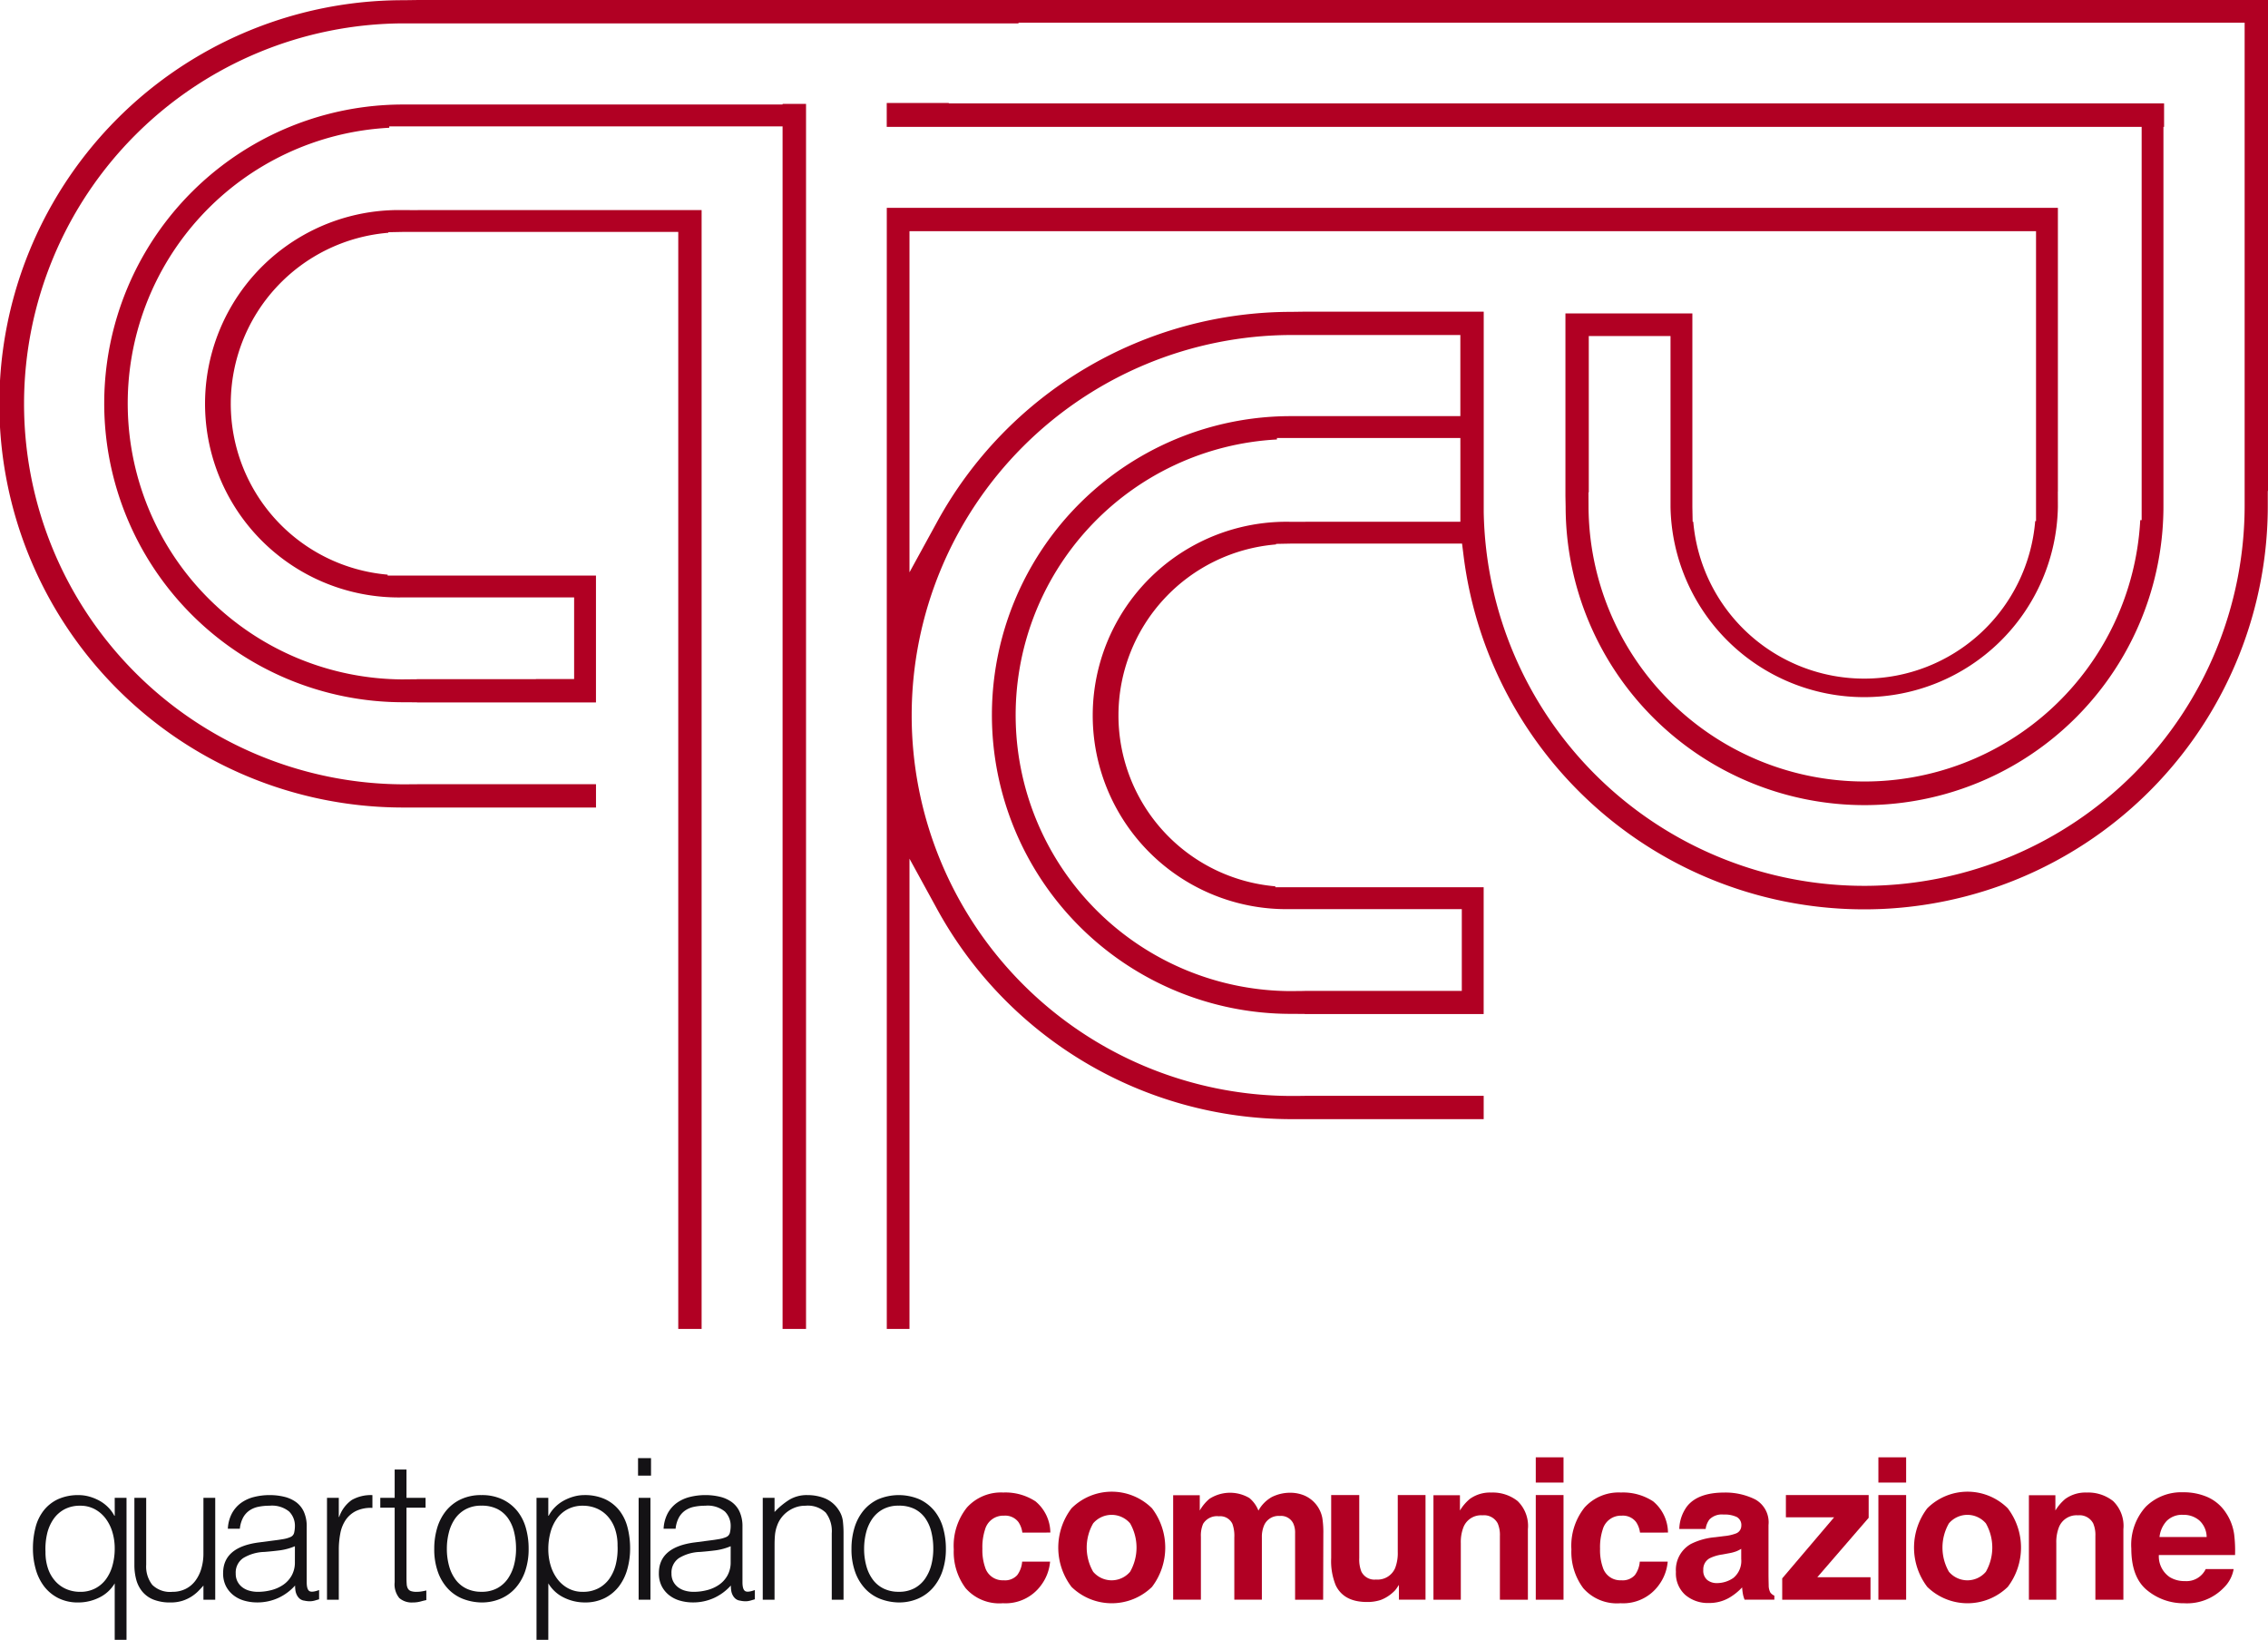<svg xmlns="http://www.w3.org/2000/svg" width="299.714" height="216.729"><path d="M251.2 214.623h-50.044a39.5 39.5 0 0 0-.2 79l1.934.01v.018h23.65v-16.772h-27.53v-.119a22.672 22.672 0 0 1 .09-45.185v-.075l1.943-.038h36.372v144.988h3.085v-147.874h-37.514v.006l-1.949-.005h-.072a25.6 25.6 0 1 0-.012 51.191h22.7v10.792h-5.051v.013h-15.708v.011l-1.955.019a36.479 36.479 0 0 1-1.716-72.907v-.185h51.977v158.939h3.1v-161.911h-3.1z" fill="#b10023" transform="translate(-147.783 -200.81)"/><path d="M284.319 200.81h-81.243l-1.943.027a53.35 53.35 0 0 0-.174 106.7h25.585v-3.082h-23.644v.007l-1.95.009a50.286 50.286 0 0 1 .187-100.571h81.243v-.091h162.03v63.848a50.281 50.281 0 0 1-100.555.788v-26.445h-23.472l-1.943.027a53.381 53.381 0 0 0-46.822 27.764l-3.647 6.659v-45.084h148.872v38.314h-.111a22.672 22.672 0 0 1-45.185.091h-.083l-.036-1.943v-25.592h-16.775v24.147l.027 1.437a39.5 39.5 0 0 0 79-.2v-50.04h.084v-3.1h-160.6v-.062h-8.2v3.157h165.836v51.978h-.186a36.479 36.479 0 0 1-72.906-1.717l-.011-1.954h.041v-20.66h10.802v22.606a25.6 25.6 0 0 0 51.191 0v-.085l-.006-1.948h.007v-37.518h-154.761v148.173h3v-62.15l3.647 6.659a53.4 53.4 0 0 0 46.648 27.765h25.585v-3.082h-23.651v.007l-1.95.009a50.286 50.286 0 0 1 .188-100.571h22.329v10.722h-22.304a39.5 39.5 0 0 0-.2 79l1.933.01v.018h23.651v-16.766h-27.53v-.119a22.672 22.672 0 0 1 .09-45.185v-.073l1.943-.038h22.642l.213 1.7a53.344 53.344 0 0 0 106.265-6.71v-1.946h.027v-64.89zm56.45 59.836v9.122h-20.477v.006h-2.021a25.6 25.6 0 1 0-.012 51.191h22.7v10.806h-20.759v.011l-1.954.019a36.48 36.48 0 0 1-1.717-72.907v-.194h24.24z" fill="#b10023" transform="translate(-147.783 -200.81)"/><path d="M162.942 398.775h1.56v18.764h-1.56v-7.459a4.832 4.832 0 0 1-2.066 1.885 6.214 6.214 0 0 1-2.742.637 5.737 5.737 0 0 1-2.664-.585 5.488 5.488 0 0 1-1.871-1.559 6.7 6.7 0 0 1-1.1-2.275 9.953 9.953 0 0 1-.364-2.7 10.979 10.979 0 0 1 .338-2.78 6.05 6.05 0 0 1 1.079-2.248 5.179 5.179 0 0 1 1.883-1.495 6.42 6.42 0 0 1 2.781-.546 5.135 5.135 0 0 1 1.325.182 6.365 6.365 0 0 1 1.313.52 5.117 5.117 0 0 1 1.17.858 4.618 4.618 0 0 1 .87 1.169h.052zm0 6.68a7.434 7.434 0 0 0-.312-2.171 5.639 5.639 0 0 0-.9-1.793 4.426 4.426 0 0 0-1.429-1.221 3.973 3.973 0 0 0-1.911-.454 4.335 4.335 0 0 0-2.1.48 4.148 4.148 0 0 0-1.455 1.313 5.656 5.656 0 0 0-.832 1.935 8.783 8.783 0 0 0-.208 2.378 6.62 6.62 0 0 0 .351 2.248 4.786 4.786 0 0 0 .975 1.651 4.152 4.152 0 0 0 1.455 1.026 4.626 4.626 0 0 0 1.819.35 4.188 4.188 0 0 0 1.949-.441 4.1 4.1 0 0 0 1.43-1.208 5.545 5.545 0 0 0 .87-1.819 8.265 8.265 0 0 0 .298-2.274z" fill="#141215" transform="translate(-147.783 -200.81)"/><path d="M174.667 398.775h1.559v13.463h-1.559v-1.872c-.208.243-.441.494-.7.754a5.337 5.337 0 0 1-.9.715 5.113 5.113 0 0 1-1.183.546 5.053 5.053 0 0 1-1.559.221 5.93 5.93 0 0 1-2.261-.378 3.684 3.684 0 0 1-1.468-1.052 4.154 4.154 0 0 1-.806-1.573 7.349 7.349 0 0 1-.247-1.962v-8.862h1.56v8.837a3.933 3.933 0 0 0 .805 2.664 3.355 3.355 0 0 0 2.651.921 3.87 3.87 0 0 0 1.728-.375 3.6 3.6 0 0 0 1.286-1.054 5.015 5.015 0 0 0 .806-1.61 6.989 6.989 0 0 0 .286-2.054z" fill="#141215" transform="translate(-147.783 -200.81)"/><path d="M184.13 404.389q.442-.051 1.053-.156a3.972 3.972 0 0 0 1-.286.824.824 0 0 0 .481-.611 3.875 3.875 0 0 0 .091-.792 2.659 2.659 0 0 0-.767-1.962 3.575 3.575 0 0 0-2.585-.766 7.174 7.174 0 0 0-1.481.142 3.218 3.218 0 0 0-1.183.494 2.734 2.734 0 0 0-.832.935 3.968 3.968 0 0 0-.428 1.469h-1.586a4.813 4.813 0 0 1 .546-2.04 4.148 4.148 0 0 1 1.208-1.378 5.03 5.03 0 0 1 1.715-.779 8.379 8.379 0 0 1 2.067-.248 8.033 8.033 0 0 1 1.91.221 4.433 4.433 0 0 1 1.559.7 3.26 3.26 0 0 1 1.04 1.286 4.663 4.663 0 0 1 .377 1.975v7.329c0 .607.107.992.324 1.156s.654.126 1.313-.117v1.222l-.533.155a2.428 2.428 0 0 1-.689.105 3.108 3.108 0 0 1-.7-.078 1.2 1.2 0 0 1-.623-.247 1.518 1.518 0 0 1-.377-.468 1.928 1.928 0 0 1-.2-.6 4.314 4.314 0 0 1-.052-.689 6.746 6.746 0 0 1-2.261 1.663 6.65 6.65 0 0 1-2.755.573 6.2 6.2 0 0 1-1.7-.234 4.144 4.144 0 0 1-1.443-.728 3.632 3.632 0 0 1-.987-1.209 3.7 3.7 0 0 1-.364-1.7q0-3.431 4.7-4.054zm2.625.78a7.739 7.739 0 0 1-2 .546q-1.014.129-2.027.207a5.714 5.714 0 0 0-2.794.807 2.306 2.306 0 0 0-1 2.052 2.214 2.214 0 0 0 .247 1.079 2.262 2.262 0 0 0 .649.753 2.758 2.758 0 0 0 .935.442 4.121 4.121 0 0 0 1.079.142 7.072 7.072 0 0 0 1.819-.233 4.9 4.9 0 0 0 1.573-.715 3.636 3.636 0 0 0 1.1-1.221 3.532 3.532 0 0 0 .416-1.755z" fill="#141215" transform="translate(-147.783 -200.81)"/><path d="M192.554 412.238h-1.559v-13.463h1.559v2.525h.052a4.51 4.51 0 0 1 1.676-2.249 5.107 5.107 0 0 1 2.716-.637v1.69a4.552 4.552 0 0 0-2.183.416 3.588 3.588 0 0 0-1.364 1.2 4.732 4.732 0 0 0-.7 1.78 11.459 11.459 0 0 0-.195 2.144z" fill="#141215" transform="translate(-147.783 -200.81)"/><path d="M204.122 412.289q-.286.053-.753.182a3.866 3.866 0 0 1-1.039.131 2.482 2.482 0 0 1-1.781-.585 2.849 2.849 0 0 1-.611-2.092v-9.85h-1.9v-1.3h1.9v-3.742h1.562v3.742h2.522v1.3h-2.522v9.225q0 .494.027.858a1.423 1.423 0 0 0 .155.6.746.746 0 0 0 .4.338 2.241 2.241 0 0 0 .766.1 3.887 3.887 0 0 0 .638-.051c.217-.035.428-.077.636-.129z" fill="#141215" transform="translate(-147.783 -200.81)"/><path d="M211.4 412.6a7.032 7.032 0 0 1-2.429-.468 5.455 5.455 0 0 1-1.971-1.324 6.34 6.34 0 0 1-1.337-2.209 8.817 8.817 0 0 1-.494-3.092 9.5 9.5 0 0 1 .39-2.768 6.542 6.542 0 0 1 1.169-2.249 5.543 5.543 0 0 1 1.949-1.519 6.245 6.245 0 0 1 2.728-.56 6.311 6.311 0 0 1 2.756.56 5.62 5.62 0 0 1 1.948 1.506 6.22 6.22 0 0 1 1.157 2.249 9.916 9.916 0 0 1 .376 2.781 8.99 8.99 0 0 1-.441 2.91 6.575 6.575 0 0 1-1.26 2.236 5.542 5.542 0 0 1-1.976 1.441 6.284 6.284 0 0 1-2.565.506zm4.576-7.1a9.193 9.193 0 0 0-.261-2.235 5.318 5.318 0 0 0-.806-1.807 3.872 3.872 0 0 0-1.4-1.208 4.566 4.566 0 0 0-2.106-.441 4.251 4.251 0 0 0-2.09.48 4.085 4.085 0 0 0-1.418 1.273 5.6 5.6 0 0 0-.8 1.82 8.556 8.556 0 0 0-.26 2.118 8.36 8.36 0 0 0 .3 2.3 5.379 5.379 0 0 0 .871 1.807 3.888 3.888 0 0 0 1.429 1.169 4.473 4.473 0 0 0 1.974.415 4.276 4.276 0 0 0 2.093-.479 4.048 4.048 0 0 0 1.416-1.287 5.787 5.787 0 0 0 .806-1.819 8.454 8.454 0 0 0 .254-2.099z" fill="#141215" transform="translate(-147.783 -200.81)"/><path d="M220.241 417.539h-1.558v-18.764h1.558v2.365h.052a4.6 4.6 0 0 1 .871-1.169 5.069 5.069 0 0 1 1.169-.858 6.388 6.388 0 0 1 1.313-.52 5.135 5.135 0 0 1 1.325-.182 6.417 6.417 0 0 1 2.781.546 5.194 5.194 0 0 1 1.885 1.495 6.078 6.078 0 0 1 1.077 2.248 10.978 10.978 0 0 1 .339 2.78 9.991 9.991 0 0 1-.364 2.7 6.716 6.716 0 0 1-1.1 2.275 5.478 5.478 0 0 1-1.871 1.559 5.733 5.733 0 0 1-2.663.585 6.208 6.208 0 0 1-2.742-.637 4.823 4.823 0 0 1-2.067-1.885zm0-11.981a7.458 7.458 0 0 0 .312 2.171 5.64 5.64 0 0 0 .9 1.793 4.406 4.406 0 0 0 1.429 1.221 3.967 3.967 0 0 0 1.91.454 4.372 4.372 0 0 0 2.093-.479 4.148 4.148 0 0 0 1.468-1.313 5.672 5.672 0 0 0 .831-1.936 8.823 8.823 0 0 0 .209-2.378 6.62 6.62 0 0 0-.351-2.248 4.8 4.8 0 0 0-.975-1.651 4.156 4.156 0 0 0-1.456-1.026 4.63 4.63 0 0 0-1.819-.35 4.193 4.193 0 0 0-1.948.441 4.089 4.089 0 0 0-1.43 1.208 5.556 5.556 0 0 0-.871 1.819 8.275 8.275 0 0 0-.302 2.274z" fill="#141215" transform="translate(-147.783 -200.81)"/><path d="M84.317 195.028v-2.312h1.715v2.312zm.078 16.4v-13.463h1.559v13.463z" fill="#141215"/><path d="M241.716 404.389q.439-.051 1.052-.156a3.972 3.972 0 0 0 1-.286.827.827 0 0 0 .481-.611 3.811 3.811 0 0 0 .092-.792 2.659 2.659 0 0 0-.768-1.962 3.572 3.572 0 0 0-2.585-.766 7.2 7.2 0 0 0-1.482.142 3.213 3.213 0 0 0-1.182.494 2.712 2.712 0 0 0-.831.935 3.949 3.949 0 0 0-.429 1.469h-1.587a4.872 4.872 0 0 1 .546-2.04 4.15 4.15 0 0 1 1.209-1.378 5.03 5.03 0 0 1 1.715-.779 8.371 8.371 0 0 1 2.066-.248 8.027 8.027 0 0 1 1.91.221 4.429 4.429 0 0 1 1.56.7 3.252 3.252 0 0 1 1.04 1.286 4.649 4.649 0 0 1 .376 1.975v7.329q0 .911.325 1.156t1.313-.117v1.222l-.533.155a2.433 2.433 0 0 1-.689.105 3.121 3.121 0 0 1-.7-.078 1.2 1.2 0 0 1-.623-.247 1.517 1.517 0 0 1-.377-.468 1.9 1.9 0 0 1-.2-.6 4.312 4.312 0 0 1-.052-.689 6.756 6.756 0 0 1-2.261 1.663 6.65 6.65 0 0 1-2.755.573 6.2 6.2 0 0 1-1.7-.234 4.144 4.144 0 0 1-1.443-.728 3.62 3.62 0 0 1-.987-1.209 3.7 3.7 0 0 1-.364-1.7q0-3.431 4.7-4.054zm2.625.78a7.756 7.756 0 0 1-2 .546q-1.013.129-2.028.207a5.71 5.71 0 0 0-2.793.807 2.306 2.306 0 0 0-1 2.052 2.225 2.225 0 0 0 .247 1.079 2.273 2.273 0 0 0 .649.753 2.758 2.758 0 0 0 .935.442 4.115 4.115 0 0 0 1.079.142 7.085 7.085 0 0 0 1.82-.233 4.918 4.918 0 0 0 1.572-.715 3.649 3.649 0 0 0 1.1-1.221 3.543 3.543 0 0 0 .416-1.755z" fill="#141215" transform="translate(-147.783 -200.81)"/><path d="M250.138 412.238h-1.558v-13.463h1.558v1.872a9.928 9.928 0 0 1 1.937-1.611 4.453 4.453 0 0 1 2.4-.625 6.132 6.132 0 0 1 2.312.43 3.949 3.949 0 0 1 1.794 1.494 3.367 3.367 0 0 1 .584 1.494 13.734 13.734 0 0 1 .091 1.6v8.81h-1.556v-8.784a4.015 4.015 0 0 0-.8-2.73 3.423 3.423 0 0 0-2.677-.908 3.811 3.811 0 0 0-1.326.22 4.205 4.205 0 0 0-1.078.585 3.93 3.93 0 0 0-.819.831 3.857 3.857 0 0 0-.519.989 4.874 4.874 0 0 0-.286 1.247c-.035.4-.053.832-.053 1.3z" fill="#141215" transform="translate(-147.783 -200.81)"/><path d="M266.542 412.6a7.044 7.044 0 0 1-2.431-.468 5.431 5.431 0 0 1-1.974-1.326 6.358 6.358 0 0 1-1.337-2.206 8.817 8.817 0 0 1-.494-3.092 9.5 9.5 0 0 1 .39-2.768 6.577 6.577 0 0 1 1.169-2.249 5.569 5.569 0 0 1 1.949-1.519 6.993 6.993 0 0 1 5.484 0 5.637 5.637 0 0 1 1.95 1.506 6.249 6.249 0 0 1 1.156 2.249 9.952 9.952 0 0 1 .377 2.781 9.016 9.016 0 0 1-.442 2.91 6.592 6.592 0 0 1-1.26 2.236 5.556 5.556 0 0 1-1.975 1.441 6.3 6.3 0 0 1-2.562.505zm4.574-7.1a9.193 9.193 0 0 0-.261-2.235 5.279 5.279 0 0 0-.805-1.807 3.867 3.867 0 0 0-1.4-1.208 4.558 4.558 0 0 0-2.1-.441 4.256 4.256 0 0 0-2.092.48 4.07 4.07 0 0 0-1.416 1.273 5.606 5.606 0 0 0-.807 1.82 8.653 8.653 0 0 0-.26 2.118 8.4 8.4 0 0 0 .3 2.3 5.379 5.379 0 0 0 .871 1.807 3.9 3.9 0 0 0 1.43 1.169 4.474 4.474 0 0 0 1.975.415 4.277 4.277 0 0 0 2.092-.479 4.065 4.065 0 0 0 1.416-1.287 5.74 5.74 0 0 0 .805-1.819 8.454 8.454 0 0 0 .252-2.099z" fill="#141215" transform="translate(-147.783 -200.81)"/><path d="M282.883 403.368a3.174 3.174 0 0 0-.522-1.4 2.188 2.188 0 0 0-1.895-.837 2.494 2.494 0 0 0-2.506 1.814 7.514 7.514 0 0 0-.356 2.556 6.906 6.906 0 0 0 .356 2.443 2.418 2.418 0 0 0 2.443 1.726 2.161 2.161 0 0 0 1.806-.684 3.418 3.418 0 0 0 .649-1.778h3.692a6.045 6.045 0 0 1-1.193 3.122 5.809 5.809 0 0 1-5.044 2.373 5.9 5.9 0 0 1-4.915-1.98 7.986 7.986 0 0 1-1.576-5.133 8.116 8.116 0 0 1 1.74-5.538 6.062 6.062 0 0 1 4.8-1.981 7.237 7.237 0 0 1 4.261 1.168 5.427 5.427 0 0 1 1.962 4.125z" fill="#b10023" transform="translate(-147.783 -200.81)"/><path d="M300.018 410.545a7.619 7.619 0 0 1-10.634 0 8.577 8.577 0 0 1 0-10.389 7.537 7.537 0 0 1 10.634 0 8.58 8.58 0 0 1 0 10.389zm-2.894-2a6.451 6.451 0 0 0 0-6.4 3.213 3.213 0 0 0-4.879 0 6.412 6.412 0 0 0 0 6.4 3.2 3.2 0 0 0 4.879 0z" fill="#b10023" transform="translate(-147.783 -200.81)"/><path d="M320.133 398.457a4.047 4.047 0 0 1 2.4 3.019 12.245 12.245 0 0 1 .127 2.043l-.025 8.719h-3.706v-8.806a2.888 2.888 0 0 0-.254-1.3 1.8 1.8 0 0 0-1.776-.964 2.078 2.078 0 0 0-2.068 1.243 3.888 3.888 0 0 0-.293 1.586v8.237h-3.641v-8.234a4.649 4.649 0 0 0-.253-1.788 1.775 1.775 0 0 0-1.79-1 2.137 2.137 0 0 0-2.081 1 3.869 3.869 0 0 0-.293 1.7v8.324h-3.666v-13.805h3.515v2.018a5.8 5.8 0 0 1 1.268-1.535 5.019 5.019 0 0 1 5.292-.115 4.075 4.075 0 0 1 1.193 1.662 4.6 4.6 0 0 1 1.764-1.789 5.39 5.39 0 0 1 2.486-.571 4.814 4.814 0 0 1 1.801.356z" fill="#b10023" transform="translate(-147.783 -200.81)"/><path d="M327.407 398.406v8.337a4.361 4.361 0 0 0 .279 1.776 1.918 1.918 0 0 0 1.931 1.054 2.524 2.524 0 0 0 2.525-1.5 5.446 5.446 0 0 0 .354-2.146v-7.524h3.668v13.832h-3.515v-1.954l-.254.379a2.542 2.542 0 0 1-.481.56 5.034 5.034 0 0 1-1.638 1.04 5.576 5.576 0 0 1-1.854.279q-3.063 0-4.125-2.208a8.46 8.46 0 0 1-.6-3.591v-8.337z" fill="#b10023" transform="translate(-147.783 -200.81)"/><path d="M348.335 399.2a4.577 4.577 0 0 1 1.358 3.724v9.315h-3.7v-8.413a3.864 3.864 0 0 0-.29-1.675 2.034 2.034 0 0 0-2.015-1.067 2.5 2.5 0 0 0-2.507 1.561 5.4 5.4 0 0 0-.353 2.107v7.487h-3.616v-13.808h3.5v2.018a6.168 6.168 0 0 1 1.313-1.535 4.56 4.56 0 0 1 2.819-.839 5.3 5.3 0 0 1 3.491 1.125z" fill="#b10023" transform="translate(-147.783 -200.81)"/><path d="M206.617 195.946h-3.666v-3.337h3.666zm-3.666 1.65h3.666v13.832h-3.666z" fill="#b10023"/><path d="M364.507 403.368a3.2 3.2 0 0 0-.522-1.4 2.19 2.19 0 0 0-1.9-.837 2.493 2.493 0 0 0-2.5 1.814 7.514 7.514 0 0 0-.356 2.556 6.906 6.906 0 0 0 .356 2.443 2.417 2.417 0 0 0 2.443 1.726 2.159 2.159 0 0 0 1.8-.684 3.418 3.418 0 0 0 .649-1.778h3.692a6.045 6.045 0 0 1-1.193 3.122 5.809 5.809 0 0 1-5.044 2.373 5.9 5.9 0 0 1-4.915-1.98 7.986 7.986 0 0 1-1.575-5.133 8.111 8.111 0 0 1 1.74-5.538 6.06 6.06 0 0 1 4.8-1.981 7.242 7.242 0 0 1 4.262 1.168 5.43 5.43 0 0 1 1.962 4.125z" fill="#b10023" transform="translate(-147.783 -200.81)"/><path d="M375.671 403.825a5.784 5.784 0 0 0 1.446-.318 1.089 1.089 0 0 0 .779-1.028 1.215 1.215 0 0 0-.6-1.173 3.785 3.785 0 0 0-1.757-.324 2.3 2.3 0 0 0-1.84.635 2.609 2.609 0 0 0-.514 1.269h-3.485a5.278 5.278 0 0 1 1.019-2.983q1.44-1.827 4.945-1.828a8.826 8.826 0 0 1 4.053.9 3.455 3.455 0 0 1 1.771 3.4v6.345q0 .658.025 1.6a2 2 0 0 0 .217.964 1.3 1.3 0 0 0 .533.419v.533h-3.934a3.92 3.92 0 0 1-.228-.787q-.064-.369-.1-.838a7.462 7.462 0 0 1-1.739 1.389 5.25 5.25 0 0 1-2.655.672 4.581 4.581 0 0 1-3.121-1.072 3.812 3.812 0 0 1-1.231-3.039 3.938 3.938 0 0 1 1.981-3.693 8.842 8.842 0 0 1 3.2-.889zm2.212 1.687a3.91 3.91 0 0 1-.7.349 5.819 5.819 0 0 1-.971.247l-.823.153a5.458 5.458 0 0 0-1.663.494 1.652 1.652 0 0 0-.854 1.536 1.6 1.6 0 0 0 .522 1.339 1.981 1.981 0 0 0 1.269.412 3.793 3.793 0 0 0 2.184-.684 2.9 2.9 0 0 0 1.037-2.5z" fill="#b10023" transform="translate(-147.783 -200.81)"/><path d="M236.004 200.54v-2.944h10.938v3.008l-6.787 7.855h7.029v2.969h-11.667v-2.818l6.857-8.07z" fill="#b10023"/><path d="M251.894 195.946h-3.667v-3.337h3.667zm-3.667 1.65h3.667v13.832h-3.667z" fill="#b10023"/><path d="M413.106 410.545a7.619 7.619 0 0 1-10.634 0 8.577 8.577 0 0 1 0-10.389 7.537 7.537 0 0 1 10.634 0 8.58 8.58 0 0 1 0 10.389zm-2.893-2a6.458 6.458 0 0 0 0-6.4 3.214 3.214 0 0 0-4.88 0 6.419 6.419 0 0 0 0 6.4 3.2 3.2 0 0 0 4.88 0z" fill="#b10023" transform="translate(-147.783 -200.81)"/><path d="M427.028 399.2a4.577 4.577 0 0 1 1.358 3.724v9.315h-3.7v-8.413a3.863 3.863 0 0 0-.29-1.675 2.034 2.034 0 0 0-2.015-1.067 2.5 2.5 0 0 0-2.507 1.561 5.4 5.4 0 0 0-.353 2.107v7.487h-3.621v-13.808h3.5v2.018a6.148 6.148 0 0 1 1.314-1.535 4.555 4.555 0 0 1 2.819-.839 5.3 5.3 0 0 1 3.495 1.125z" fill="#b10023" transform="translate(-147.783 -200.81)"/><path d="M439.533 398.686a5.616 5.616 0 0 1 2.391 2.046 6.8 6.8 0 0 1 1.1 2.86 17.706 17.706 0 0 1 .119 2.745h-10.071a3.318 3.318 0 0 0 1.445 2.918 3.677 3.677 0 0 0 1.994.521 2.81 2.81 0 0 0 2.753-1.586h3.693a4.517 4.517 0 0 1-1.341 2.5 6.727 6.727 0 0 1-5.2 2.017 7.543 7.543 0 0 1-4.871-1.7q-2.111-1.7-2.111-5.537a7.49 7.49 0 0 1 1.905-5.512 6.668 6.668 0 0 1 4.947-1.918 7.852 7.852 0 0 1 3.247.646zm-5.409 3.125a3.751 3.751 0 0 0-.965 2.14h6.232a3.019 3.019 0 0 0-.964-2.185 3.171 3.171 0 0 0-2.144-.746 2.862 2.862 0 0 0-2.159.791z" fill="#b10023" transform="translate(-147.783 -200.81)"/></svg>